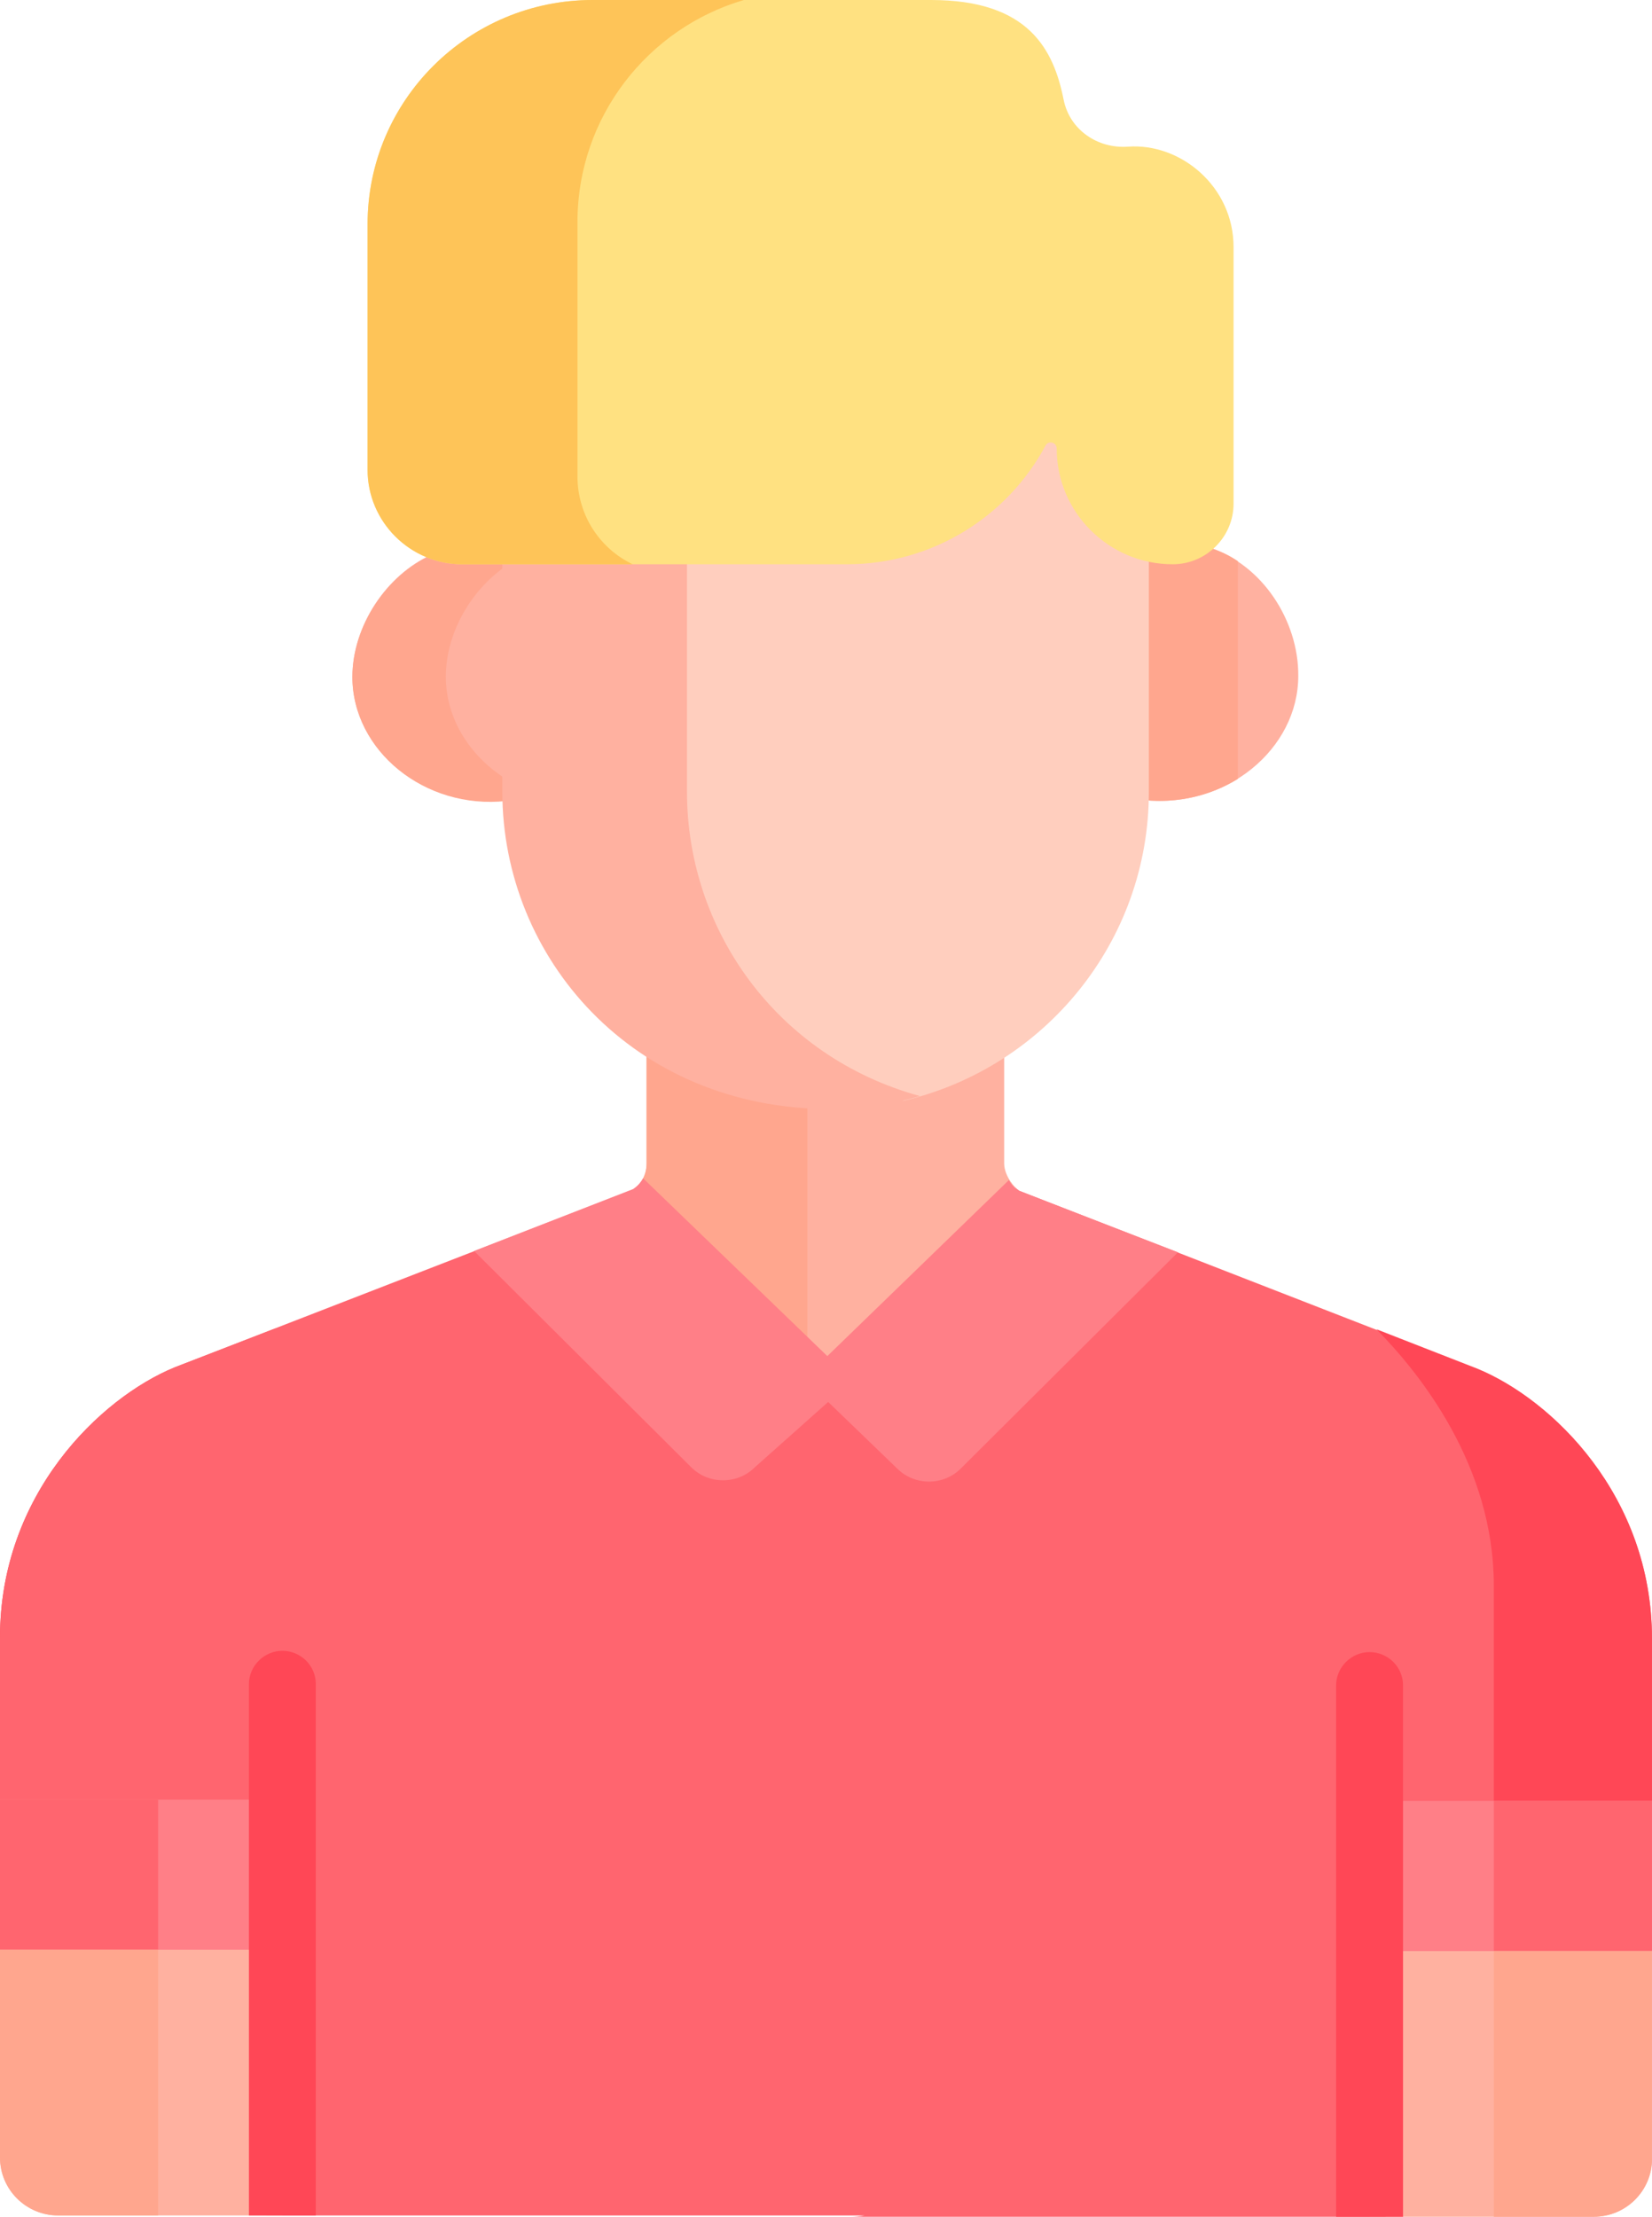 <svg width="41" height="55" viewBox="0 0 41 55" fill="none" xmlns="http://www.w3.org/2000/svg">
<g clip-path="url(#clip0_127_15840)">
<path d="M12.574 19.646V13.892H11.474C11.205 13.892 10.946 13.849 10.709 13.763C9.598 14.257 8.746 15.524 8.746 16.791C8.746 18.605 10.536 20.087 12.574 19.861C12.585 19.786 12.574 19.722 12.574 19.646Z" fill="#FFB1A0"/>
<path d="M30.01 13.592C29.751 13.785 29.439 13.892 29.104 13.892C28.899 13.892 28.587 13.871 28.393 13.828V19.647C28.393 19.722 28.393 19.786 28.393 19.851C30.431 20.065 32.221 18.584 32.221 16.769C32.232 15.406 31.326 13.999 30.01 13.592Z" fill="#FFB1A0"/>
<path d="M12.574 19.336C11.668 18.777 11.065 17.833 11.065 16.791C11.065 15.707 11.69 14.633 12.574 14.032V13.903H11.474C11.205 13.903 10.946 13.86 10.709 13.774C9.598 14.268 8.746 15.535 8.746 16.802C8.746 18.616 10.536 20.098 12.574 19.872C12.574 19.808 12.574 19.733 12.574 19.668V19.336Z" fill="#FFA68E"/>
<path d="M30.722 13.924C30.506 13.774 30.269 13.667 30.01 13.581C29.751 13.774 29.439 13.881 29.104 13.881C28.899 13.881 28.587 13.86 28.393 13.817V19.647C28.393 19.722 28.393 19.786 28.393 19.851C29.244 19.936 30.064 19.733 30.722 19.325V13.924Z" fill="#FFA68E"/>
<path d="M3.925 39.304C3.925 36.309 5.769 34.033 6.837 32.959L4.335 33.925C2.48 34.688 0 37.082 0 40.625V44.844H3.925C3.925 42.621 3.925 40.582 3.925 39.304Z" fill="#FF4756"/>
<path d="M36.665 33.968L25.299 29.545C25.223 29.492 25.148 29.427 25.094 29.341L20.511 33.968L20.5 33.818L15.917 29.309C15.863 29.395 15.787 29.459 15.712 29.513L4.335 33.925C2.48 34.688 0 37.082 0 40.625V44.844H6.61V54.968H15.701H21.46C21.341 54.989 21.223 55 21.104 55H34.389V44.876H41V40.657C41 37.114 38.52 34.72 36.665 33.968Z" fill="#FF656F"/>
<path d="M25.548 29.717C25.235 29.599 24.922 29.191 24.922 28.869V25.917C22.108 27.753 18.538 27.506 16.047 25.906V28.869C16.047 29.062 15.993 29.202 15.918 29.32L20.037 33.357L20.501 34.291C21.687 33.593 22.173 33.142 23.337 32.433L25.623 29.76C25.591 29.739 25.559 29.728 25.548 29.717Z" fill="#FFB1A0"/>
<path d="M16.047 25.895V28.858C16.047 29.051 15.993 29.191 15.918 29.309L20.037 33.346V31.939V27.183C18.592 27.097 17.201 26.646 16.047 25.895Z" fill="#FFA68E"/>
<path d="M0 44.651H7.009V48.644H0V44.651Z" fill="#FF7F87"/>
<path d="M3.925 44.651H0V48.644H3.925C3.925 47.324 3.925 45.96 3.925 44.651Z" fill="#FF656F"/>
<path d="M7.009 48.376H0V53.529C0 54.324 0.647 54.968 1.445 54.968H7.009V48.376Z" fill="#FFB1A0"/>
<path d="M3.925 48.376H0V53.529C0 54.324 0.647 54.968 1.445 54.968H3.925C3.925 53.615 3.925 51.081 3.925 48.376Z" fill="#FFA68E"/>
<path d="M26.227 10.8C26.227 10.65 26.022 10.596 25.947 10.725C25.009 12.475 23.154 13.667 21.019 13.667H16.953V19.754C16.953 23.093 19.045 26.185 22.421 27.312C25.915 26.496 28.513 23.372 28.513 19.647V13.602C27.209 13.334 26.227 12.175 26.227 10.8Z" fill="#FFCEBE"/>
<path d="M17.05 19.647V13.667H12.467V19.647C12.467 23.759 15.702 27.516 20.609 27.516C21.374 27.516 22.118 27.409 22.83 27.194C19.271 26.217 17.05 23.061 17.05 19.647Z" fill="#FFB1A0"/>
<path d="M27.995 3.639C27.24 3.693 26.55 3.221 26.399 2.48C26.151 1.235 25.536 0 23.11 0H14.709C11.625 0 9.123 2.491 9.123 5.561V11.659C9.123 12.947 10.18 14 11.474 14H21.018C23.153 14 25.008 12.808 25.946 11.058C26.021 10.918 26.226 10.972 26.226 11.133C26.226 12.711 27.52 14 29.105 14C29.936 14 30.615 13.323 30.615 12.497C30.615 10.188 30.615 8.492 30.615 6.13C30.615 4.627 29.299 3.543 27.995 3.639Z" fill="#FFE181"/>
<path d="M14.332 11.82V5.508C14.332 2.899 16.079 0.698 18.462 0H14.709C11.625 0 9.123 2.491 9.123 5.561V11.659C9.123 12.947 10.18 14 11.474 14H15.701C14.892 13.613 14.332 12.787 14.332 11.82Z" fill="#FEC458"/>
<path d="M7.838 54.968V41.784C7.838 41.322 7.461 40.958 7.008 40.958C6.555 40.958 6.178 41.333 6.178 41.784V54.968H7.838Z" fill="#FF4756"/>
<path d="M37.074 39.336C37.074 40.614 37.074 42.654 37.074 44.876H40.999V40.657C40.999 37.114 38.519 34.72 36.664 33.957L34.162 32.98C35.23 34.065 37.074 36.352 37.074 39.336Z" fill="#FF4756"/>
<path d="M25.288 29.545C25.192 29.481 25.094 29.395 25.041 29.277L20.533 33.646L15.96 29.234C15.896 29.352 15.81 29.438 15.713 29.502L11.766 31.038L17.157 36.406C17.589 36.835 18.301 36.835 18.732 36.406L20.554 34.784L22.269 36.438C22.7 36.867 23.412 36.867 23.843 36.438L29.235 31.07L25.288 29.545Z" fill="#FF7F87"/>
<path d="M41.002 48.676H33.992V44.683H41.002V48.676Z" fill="#FF7F87"/>
<path d="M37.074 48.676H40.999V44.683H37.074C37.074 45.992 37.074 47.356 37.074 48.676Z" fill="#FF656F"/>
<path d="M33.992 55H39.557C40.355 55 41.002 54.356 41.002 53.562V48.408H33.992V55Z" fill="#FFB1A0"/>
<path d="M37.074 55H39.554C40.352 55 40.999 54.356 40.999 53.562V48.408H37.074C37.074 51.124 37.074 53.658 37.074 55Z" fill="#FFA68E"/>
<path d="M34.821 55V41.816C34.821 41.355 34.443 40.99 33.99 40.99C33.538 40.99 33.16 41.365 33.16 41.816V55H34.821Z" fill="#FF4756"/>
</g>
<defs>
<clipPath id="clip0_127_15840">
<rect width="41" height="55" fill="white"/>
</clipPath>
</defs>
</svg>
